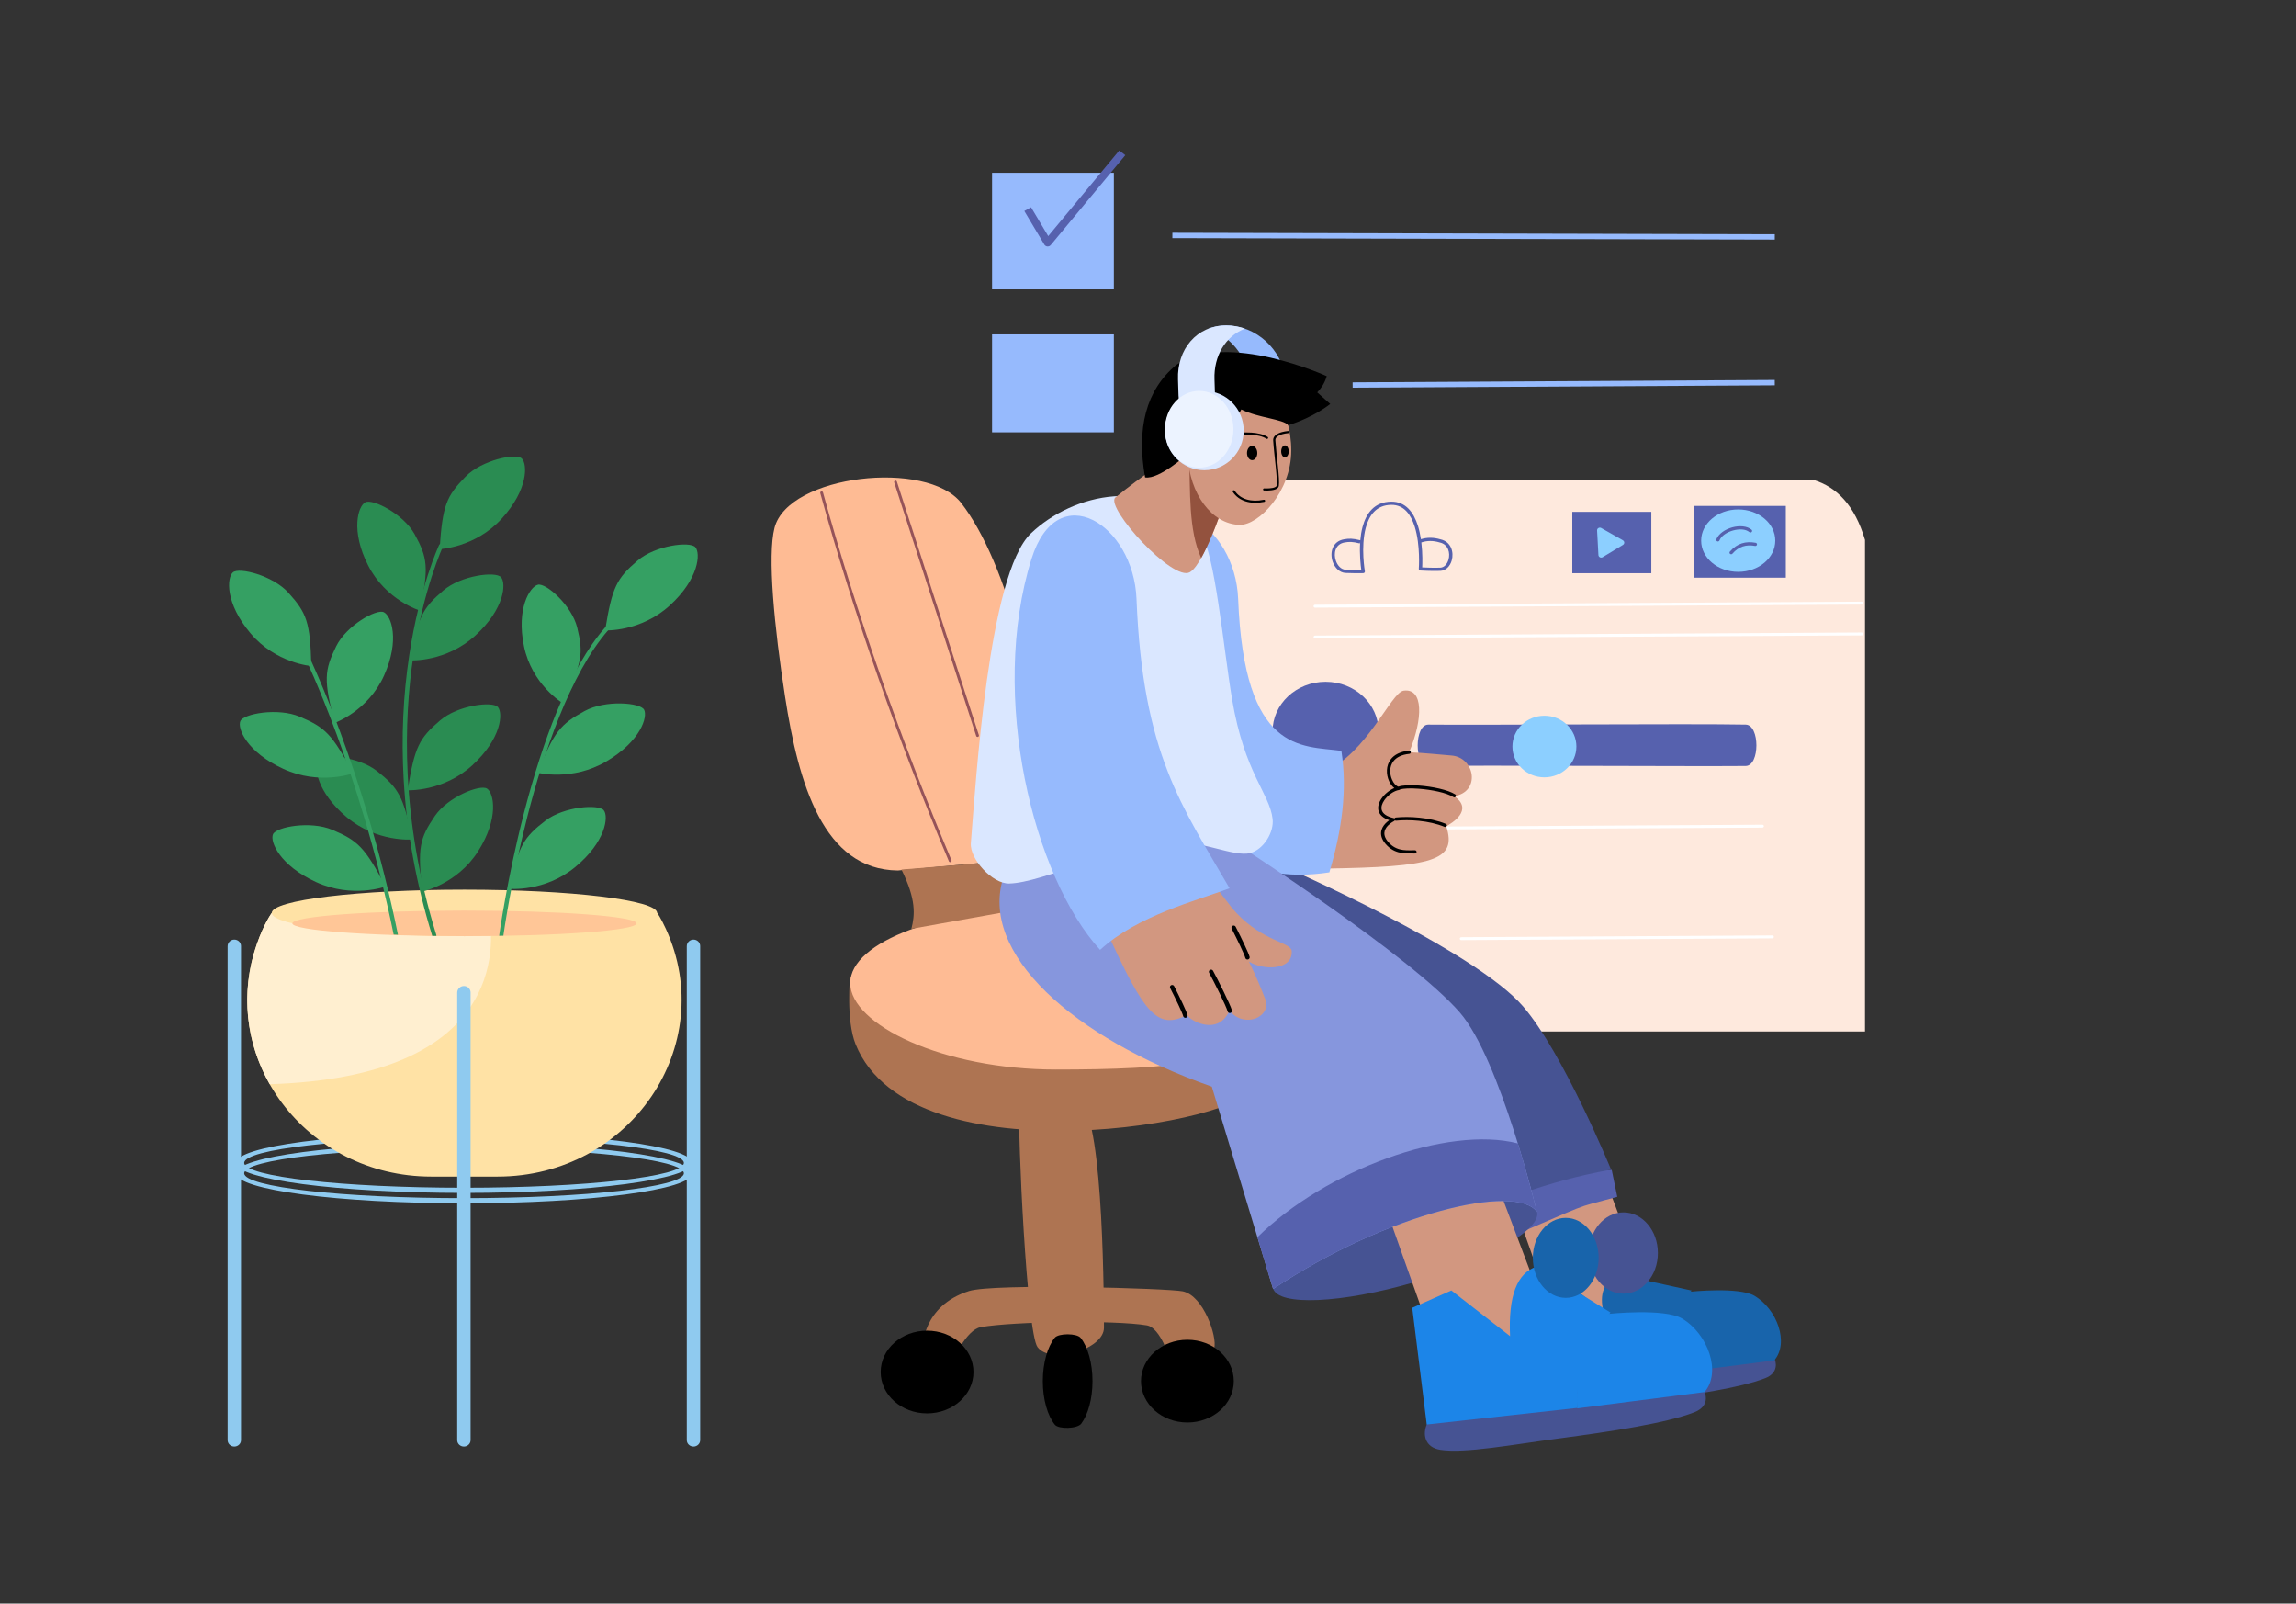 <svg width="391" height="273" viewBox="0 0 391 273" fill="none" xmlns="http://www.w3.org/2000/svg">
<rect x="0" y="0" width="391" height="273" fill="#333333" stroke="none"/>
<g clip-path="url(#clip0_0_1)">
<path fill-rule="evenodd" clip-rule="evenodd" d="M317.603 91.917C315.87 86.038 312.799 82.904 308.794 81.688H198.546V175.606H317.604V91.917L317.603 91.917Z" fill="#FEE9DD"/>
<path d="M225.739 132.975C230.724 132.975 234.766 129.191 234.766 124.523C234.766 119.854 230.724 116.07 225.739 116.07C220.753 116.07 216.711 119.854 216.711 124.523C216.711 129.191 220.753 132.975 225.739 132.975Z" fill="#5661AE"/>
<path fill-rule="evenodd" clip-rule="evenodd" d="M297.285 123.362C288.167 123.175 252.112 123.463 243.251 123.362C240.818 123.335 240.818 130.445 243.251 130.406C252.189 130.263 288.223 130.493 297.285 130.406C299.719 130.383 299.718 123.412 297.285 123.362Z" fill="#5661AE"/>
<path d="M263.006 132.342C266.015 132.342 268.454 129.993 268.454 127.096C268.454 124.199 266.015 121.85 263.006 121.85C259.998 121.85 257.559 124.199 257.559 127.096C257.559 129.993 259.998 132.342 263.006 132.342Z" fill="#8CCFFF"/>
<path fill-rule="evenodd" clip-rule="evenodd" d="M220.394 141.347L300.125 140.897C300.159 140.897 300.192 140.89 300.223 140.878C300.254 140.865 300.282 140.847 300.306 140.824C300.329 140.801 300.348 140.773 300.361 140.743C300.373 140.713 300.38 140.681 300.38 140.649C300.379 140.617 300.372 140.585 300.359 140.555C300.346 140.525 300.327 140.498 300.304 140.475C300.28 140.452 300.252 140.434 300.22 140.422C300.189 140.41 300.156 140.404 300.123 140.404L220.391 140.854C220.324 140.856 220.261 140.883 220.215 140.929C220.169 140.976 220.143 141.037 220.144 141.102C220.144 141.166 220.17 141.227 220.217 141.273C220.264 141.319 220.327 141.345 220.394 141.347ZM223.949 108.696L317.049 108.171C317.082 108.17 317.115 108.164 317.146 108.151C317.177 108.139 317.205 108.12 317.229 108.097C317.252 108.074 317.271 108.047 317.284 108.017C317.296 107.987 317.303 107.955 317.302 107.923C317.302 107.89 317.295 107.858 317.282 107.829C317.269 107.799 317.25 107.772 317.227 107.749C317.203 107.726 317.174 107.708 317.143 107.696C317.112 107.684 317.079 107.678 317.046 107.678L223.946 108.203C223.88 108.205 223.817 108.232 223.77 108.278C223.724 108.325 223.699 108.387 223.699 108.451C223.699 108.515 223.726 108.577 223.773 108.622C223.819 108.668 223.883 108.695 223.949 108.696ZM223.949 103.45L317.049 102.925C317.116 102.924 317.181 102.898 317.229 102.851C317.276 102.805 317.303 102.742 317.302 102.677C317.302 102.611 317.275 102.549 317.227 102.503C317.178 102.457 317.113 102.431 317.046 102.432L223.946 102.957C223.913 102.957 223.88 102.964 223.849 102.976C223.818 102.989 223.79 103.007 223.766 103.03C223.742 103.053 223.724 103.08 223.711 103.11C223.699 103.14 223.692 103.172 223.692 103.205C223.693 103.237 223.699 103.269 223.712 103.299C223.725 103.329 223.744 103.356 223.768 103.379C223.792 103.401 223.82 103.419 223.851 103.431C223.882 103.444 223.916 103.45 223.949 103.45Z" fill="white"/>
<path fill-rule="evenodd" clip-rule="evenodd" d="M267.756 87.142H281.213V97.587H267.756V87.142ZM288.456 86.13H304.117V98.347H288.456V86.13Z" fill="#5661AE"/>
<path d="M296.012 97.355C299.498 97.355 302.323 94.977 302.323 92.043C302.323 89.109 299.498 86.731 296.012 86.731C292.527 86.731 289.701 89.109 289.701 92.043C289.701 94.977 292.527 97.355 296.012 97.355Z" fill="#8CCFFF"/>
<path fill-rule="evenodd" clip-rule="evenodd" d="M292.816 92.008C293.144 91.197 294.113 90.591 295.146 90.307C296.17 90.026 297.275 90.052 297.91 90.587C297.938 90.61 297.971 90.628 298.006 90.64C298.041 90.651 298.078 90.656 298.115 90.653C298.152 90.651 298.189 90.642 298.222 90.626C298.255 90.61 298.285 90.588 298.309 90.561C298.334 90.534 298.353 90.502 298.364 90.468C298.376 90.434 298.381 90.398 298.379 90.363C298.376 90.327 298.366 90.292 298.35 90.26C298.333 90.228 298.31 90.199 298.282 90.175C297.524 89.537 296.213 89.446 294.991 89.781C293.78 90.114 292.673 90.859 292.289 91.81C292.262 91.877 292.263 91.953 292.293 92.019C292.324 92.085 292.38 92.137 292.45 92.163C292.52 92.19 292.598 92.188 292.666 92.159C292.735 92.13 292.789 92.076 292.816 92.008ZM295.027 94.26C296.1 93.012 297.407 92.667 298.874 92.941C298.948 92.955 299.024 92.94 299.086 92.899C299.148 92.859 299.191 92.796 299.205 92.725C299.22 92.654 299.204 92.58 299.162 92.52C299.12 92.46 299.055 92.419 298.981 92.405C297.307 92.093 295.816 92.487 294.592 93.912C294.544 93.968 294.521 94.04 294.528 94.112C294.535 94.184 294.571 94.25 294.629 94.296C294.687 94.343 294.761 94.365 294.836 94.358C294.911 94.351 294.979 94.316 295.027 94.26Z" fill="#5661AE"/>
<path fill-rule="evenodd" clip-rule="evenodd" d="M272.687 89.892C272.614 89.85 272.53 89.828 272.445 89.829C272.36 89.829 272.276 89.852 272.203 89.895C272.13 89.938 272.071 89.999 272.031 90.071C271.991 90.144 271.972 90.226 271.977 90.308L272.205 94.495C272.21 94.574 272.235 94.651 272.28 94.717C272.324 94.784 272.386 94.838 272.459 94.875C272.532 94.911 272.614 94.929 272.696 94.925C272.778 94.922 272.858 94.898 272.927 94.856L276.382 92.763C276.451 92.721 276.507 92.663 276.546 92.595C276.585 92.526 276.604 92.449 276.603 92.371C276.602 92.293 276.58 92.216 276.539 92.149C276.499 92.081 276.441 92.025 276.371 91.985L272.687 89.892Z" fill="#8CCFFF"/>
<path fill-rule="evenodd" clip-rule="evenodd" d="M248.851 160.048L301.824 159.749C301.858 159.749 301.891 159.742 301.922 159.73C301.953 159.717 301.981 159.699 302.004 159.676C302.028 159.653 302.047 159.626 302.059 159.596C302.072 159.566 302.078 159.534 302.078 159.501C302.078 159.469 302.071 159.437 302.058 159.407C302.045 159.377 302.026 159.35 302.002 159.328C301.978 159.305 301.95 159.287 301.919 159.275C301.888 159.262 301.855 159.256 301.821 159.256L248.848 159.555C248.815 159.555 248.781 159.562 248.75 159.575C248.72 159.587 248.692 159.605 248.668 159.628C248.644 159.651 248.626 159.679 248.613 159.709C248.6 159.739 248.594 159.771 248.594 159.803C248.594 159.835 248.601 159.867 248.614 159.897C248.627 159.927 248.646 159.954 248.67 159.977C248.694 160 248.722 160.018 248.753 160.03C248.784 160.042 248.818 160.048 248.851 160.048Z" fill="white"/>
<path fill-rule="evenodd" clip-rule="evenodd" d="M231.656 91.976C230.309 91.636 229.717 91.671 228.891 91.811C226.869 92.155 226.419 94.108 226.959 95.647C227.324 96.685 228.14 97.508 229.17 97.544C231.236 97.616 232.167 97.576 232.167 97.576C232.207 97.574 232.246 97.564 232.282 97.547C232.317 97.529 232.349 97.504 232.374 97.474C232.399 97.444 232.418 97.409 232.428 97.372C232.438 97.335 232.44 97.295 232.433 97.257C232.433 97.257 231.708 93.16 232.579 89.867C233.136 87.76 234.353 85.976 236.927 85.948C239.126 85.925 240.286 87.636 240.923 89.663C241.922 92.843 241.616 96.835 241.616 96.835C241.614 96.871 241.618 96.907 241.63 96.942C241.642 96.976 241.661 97.008 241.685 97.035C241.71 97.062 241.74 97.084 241.773 97.1C241.807 97.116 241.843 97.126 241.881 97.128C241.881 97.128 243.746 97.243 245.276 97.189C246.228 97.156 246.939 96.394 247.22 95.423C247.628 94.011 247.124 92.207 245.296 91.816C244.146 91.474 243.038 91.464 241.975 91.795C241.861 91.027 241.697 90.244 241.464 89.504C240.75 87.232 239.386 85.376 236.921 85.402C234.05 85.433 232.652 87.382 232.03 89.732C231.838 90.459 231.721 91.224 231.656 91.976ZM231.632 92.283L231.568 92.519C230.3 92.194 229.754 92.219 228.989 92.349C227.359 92.626 227.059 94.23 227.495 95.471C227.781 96.286 228.383 96.971 229.19 96.999C230.545 97.046 231.404 97.044 231.827 97.038C231.721 96.303 231.489 94.364 231.632 92.283ZM242.05 92.347C242.278 94.235 242.229 95.948 242.197 96.598C242.768 96.627 244.108 96.684 245.255 96.644C245.97 96.618 246.464 96.006 246.675 95.276C247.004 94.138 246.644 92.657 245.164 92.347C245.156 92.346 245.148 92.344 245.14 92.341C244.068 92.02 243.037 92.016 242.05 92.347Z" fill="#5661AE"/>
<path fill-rule="evenodd" clip-rule="evenodd" d="M168.943 29.417H189.687V49.267H168.943V29.417ZM168.943 56.926H189.687V73.6H168.943V56.926Z" fill="#96BAFD"/>
<path fill-rule="evenodd" clip-rule="evenodd" d="M174.438 35.92L177.845 41.637C177.899 41.727 177.974 41.803 178.065 41.858C178.156 41.914 178.26 41.947 178.367 41.955C178.474 41.963 178.582 41.945 178.681 41.904C178.779 41.863 178.866 41.799 178.933 41.718L191.636 26.417L190.605 25.621L178.508 40.192L175.583 35.285L174.438 35.92Z" fill="#5661AE"/>
<path fill-rule="evenodd" clip-rule="evenodd" d="M199.649 40.534L302.237 40.786L302.24 39.876L199.651 39.624L199.649 40.534ZM230.352 66.001L302.239 65.596L302.233 64.686L230.346 65.091L230.352 66.001Z" fill="#96BAFD"/>
<path fill-rule="evenodd" clip-rule="evenodd" d="M184.039 187.688C181.405 185.648 174.035 184.202 173.606 188.867C173.272 192.494 174.846 226.858 176.686 229.336C178.94 232.37 188.023 229.76 188.001 226.028C187.987 223.549 188.03 190.777 184.039 187.688Z" fill="#AE7452"/>
<path fill-rule="evenodd" clip-rule="evenodd" d="M213.73 174.229C191.583 174.697 167.492 175.058 144.765 166.252C144.765 166.252 144.042 173.678 145.714 177.801C155.311 201.462 213.026 190.912 213.284 184.998L213.73 174.229Z" fill="#AE7452"/>
<path fill-rule="evenodd" clip-rule="evenodd" d="M179.598 154.519C198.807 154.519 213.97 166.738 213.97 173.828C213.97 180.917 199.023 182.086 179.814 182.086C160.606 182.086 144.794 174.454 144.794 167.364C144.794 160.275 160.389 154.519 179.598 154.519ZM163.704 85.651C157.902 78.173 134.234 80.8 131.898 89.865C130.673 94.618 131.853 106.69 133.698 118.626C135.989 133.454 140.222 148.074 152.898 148.197L177.039 145.979C178.602 119.702 171.304 95.447 163.704 85.651Z" fill="#FEBB94"/>
<path fill-rule="evenodd" clip-rule="evenodd" d="M168.935 146.788L153.513 148.038C156.056 153.151 155.806 155.8 155.201 158.135L171.549 155.202C172 151.794 170.842 148.679 168.935 146.788Z" fill="#AE7452"/>
<path fill-rule="evenodd" clip-rule="evenodd" d="M139.689 83.942C145.237 104.172 153.165 126.654 161.592 146.631C161.616 146.687 161.662 146.732 161.72 146.756C161.779 146.78 161.844 146.78 161.903 146.757C161.962 146.734 162.009 146.69 162.033 146.633C162.058 146.577 162.058 146.514 162.034 146.457C153.615 126.498 145.694 104.036 140.151 83.825C140.135 83.766 140.095 83.715 140.04 83.684C139.986 83.654 139.92 83.645 139.859 83.661C139.798 83.676 139.746 83.715 139.714 83.768C139.682 83.82 139.673 83.883 139.689 83.942ZM152.273 82.111L166.244 125.296C166.263 125.355 166.305 125.403 166.361 125.432C166.417 125.46 166.483 125.466 166.543 125.448C166.604 125.429 166.654 125.389 166.683 125.335C166.713 125.281 166.719 125.217 166.7 125.159L152.729 81.974C152.709 81.917 152.667 81.87 152.611 81.843C152.556 81.816 152.492 81.811 152.432 81.829C152.373 81.847 152.323 81.886 152.293 81.939C152.264 81.992 152.257 82.053 152.273 82.111Z" fill="#955359"/>
<path fill-rule="evenodd" clip-rule="evenodd" d="M206.781 229.502C207.306 227.588 204.971 220.605 201.438 219.849C199.016 219.33 169.245 218.458 165.01 219.799C157.036 222.325 157.133 229.396 157.167 229.215L162.21 231.75C162.21 231.75 164.501 226.39 167.024 225.941C172.575 224.954 189.935 224.727 195.303 225.638C197.654 226.037 199.236 231.409 199.236 231.409C199.236 231.409 206.257 231.416 206.781 229.502Z" fill="#AE7452"/>
<path d="M202.21 242.174C206.574 242.174 210.112 239.021 210.112 235.132C210.112 231.243 206.574 228.09 202.21 228.09C197.846 228.09 194.308 231.243 194.308 235.132C194.308 239.021 197.846 242.174 202.21 242.174Z" fill="black"/>
<path fill-rule="evenodd" clip-rule="evenodd" d="M179.605 227.762C180.249 226.953 183.396 226.958 184.042 227.777C185.246 229.303 186.049 232.029 186.049 235.134C186.049 238.156 185.289 240.818 184.139 242.365C183.472 243.261 180.275 243.332 179.639 242.548C178.409 241.035 177.586 238.279 177.586 235.134C177.586 232.018 178.394 229.285 179.605 227.762Z" fill="black"/>
<path d="M157.876 240.623C162.241 240.623 165.779 237.471 165.779 233.582C165.779 229.692 162.241 226.54 157.876 226.54C153.512 226.54 149.974 229.692 149.974 233.582C149.974 237.471 153.512 240.623 157.876 240.623Z" fill="black"/>
<path fill-rule="evenodd" clip-rule="evenodd" d="M271.982 197.077L257.068 202.778L268.091 233.918L285.039 231.68L271.982 197.077Z" fill="#D29780"/>
<path fill-rule="evenodd" clip-rule="evenodd" d="M274.469 199.171C264.037 199.405 255.844 203.781 251.444 206.897L253.273 212.24C272.673 204.03 267.004 206.052 275.413 203.751L274.469 199.171Z" fill="#5661AE"/>
<path fill-rule="evenodd" clip-rule="evenodd" d="M259.365 171.328C250.995 161.649 218.593 147.511 218.593 147.511C209.605 143.186 205.416 141.865 192.403 144.678C188.053 157.705 207.304 173.295 230.915 181.584L251.112 206.454C254.525 205.805 256.961 203.827 259.445 203.022C264.262 201.461 268.254 200.238 274.365 199.127C274.365 199.127 266.221 179.256 259.365 171.328ZM302.094 231.113C302.504 231.824 302.935 233.723 300.602 234.632C296.403 236.269 288.038 237.528 280.336 238.548C273.528 239.449 266.295 240.811 262.632 240.251C260.225 239.882 259.785 238.209 260.518 236.698L302.094 231.113Z" fill="#465393"/>
<path fill-rule="evenodd" clip-rule="evenodd" d="M298.806 220.619C296.147 219.026 287.798 219.914 287.798 219.914C284.151 222.325 283.02 228.363 283.08 234.046L302.145 231.604C304.724 228.632 302.64 222.915 298.806 220.619Z" fill="#1864AB"/>
<path fill-rule="evenodd" clip-rule="evenodd" d="M275.475 216.943C273.108 218.252 272.347 220.376 273.047 223.242L264.265 216.413L258.416 219.005L260.582 236.459L283.06 233.982C283.063 229.277 284.19 224.059 288.077 219.711L275.475 216.943Z" fill="#1864AB"/>
<path d="M276.464 220.24C279.704 220.24 282.33 217.142 282.33 213.32C282.33 209.499 279.704 206.401 276.464 206.401C273.225 206.401 270.599 209.499 270.599 213.32C270.599 217.142 273.225 220.24 276.464 220.24Z" fill="#465393"/>
<path fill-rule="evenodd" clip-rule="evenodd" d="M237.669 207.325C250.069 203.707 260.855 203.226 261.74 206.252C262.625 209.277 253.276 214.672 240.876 218.29C228.476 221.909 217.691 222.39 216.806 219.364C215.921 216.338 225.269 210.944 237.669 207.325Z" fill="#465393"/>
<path fill-rule="evenodd" clip-rule="evenodd" d="M212.74 64.63L212.737 64.593C212.331 60.613 209.463 57.221 205.808 55.943C206.723 55.59 207.736 55.399 208.828 55.399C213.88 55.399 218.4 59.519 218.917 64.593L218.921 64.63H212.74Z" fill="#96BAFD"/>
<path fill-rule="evenodd" clip-rule="evenodd" d="M239.971 128.07C242.358 122.383 242.432 117.098 239.024 117.584C236.866 117.891 232.789 128.287 225.512 131.394L225.587 147.874C244.112 147.59 248.172 146.532 246.292 140.666C247.2 140.171 251.034 137.886 247.653 135.548C252.199 134.791 251.177 128.941 247.186 128.623C245.348 128.477 242.512 128.169 239.971 128.07Z" fill="#D29780"/>
<path fill-rule="evenodd" clip-rule="evenodd" d="M237.54 139.65C237.569 139.676 237.604 139.695 237.641 139.707C237.679 139.719 237.719 139.723 237.758 139.719C239.888 139.504 243.276 139.654 246.005 140.766C246.039 140.78 246.076 140.788 246.113 140.788C246.15 140.788 246.187 140.781 246.221 140.768C246.256 140.754 246.287 140.735 246.314 140.709C246.34 140.684 246.361 140.654 246.376 140.621C246.39 140.588 246.398 140.553 246.398 140.517C246.398 140.481 246.391 140.445 246.377 140.412C246.363 140.379 246.343 140.349 246.316 140.323C246.29 140.298 246.259 140.277 246.225 140.263C243.403 139.113 239.901 138.954 237.699 139.176C237.649 139.181 237.601 139.199 237.561 139.227C237.52 139.256 237.488 139.295 237.469 139.34C237.433 139.309 237.39 139.287 237.344 139.277C236.111 138.999 235.492 138.518 235.315 137.928C235.151 137.386 235.365 136.782 235.746 136.233C236.348 135.365 237.381 134.63 238.237 134.495C238.295 134.485 238.348 134.46 238.389 134.42C238.993 134.205 240.211 134.175 241.583 134.276C243.76 134.436 246.325 134.942 247.509 135.698C247.54 135.718 247.575 135.732 247.612 135.74C247.648 135.747 247.686 135.747 247.723 135.74C247.76 135.733 247.794 135.719 247.826 135.699C247.857 135.679 247.883 135.653 247.904 135.623C247.925 135.593 247.939 135.559 247.946 135.524C247.953 135.488 247.953 135.452 247.945 135.416C247.937 135.381 247.923 135.347 247.901 135.318C247.88 135.288 247.853 135.263 247.822 135.243C246.582 134.451 243.904 133.899 241.627 133.731C240.116 133.62 238.78 133.683 238.139 133.928C237.704 133.784 237.315 133.313 237.057 132.725C236.642 131.783 236.575 130.514 237.311 129.578C237.807 128.947 238.665 128.478 240.001 128.341C240.038 128.338 240.075 128.328 240.108 128.311C240.141 128.294 240.17 128.271 240.194 128.243C240.218 128.215 240.235 128.182 240.246 128.148C240.257 128.113 240.26 128.077 240.257 128.041C240.253 128.005 240.241 127.97 240.223 127.938C240.205 127.906 240.181 127.879 240.151 127.856C240.122 127.833 240.088 127.817 240.052 127.807C240.016 127.797 239.978 127.794 239.941 127.798C238.404 127.955 237.431 128.522 236.86 129.248C235.996 130.347 236.049 131.833 236.536 132.939C236.762 133.454 237.085 133.882 237.447 134.161C236.643 134.497 235.808 135.162 235.276 135.93C234.795 136.623 234.565 137.396 234.771 138.081C234.957 138.698 235.499 139.269 236.592 139.636C236.39 139.777 236.16 139.96 235.946 140.182C235.564 140.579 235.237 141.1 235.191 141.721C235.143 142.374 235.399 143.151 236.28 144.017C237.843 145.551 239.765 145.261 240.945 145.302C240.983 145.303 241.02 145.298 241.055 145.285C241.09 145.273 241.122 145.254 241.149 145.23C241.177 145.205 241.199 145.176 241.215 145.143C241.23 145.11 241.239 145.075 241.24 145.039C241.242 145.003 241.235 144.967 241.222 144.933C241.209 144.9 241.189 144.869 241.164 144.842C241.138 144.816 241.108 144.795 241.074 144.78C241.04 144.765 241.003 144.757 240.966 144.756C239.886 144.719 238.113 145.038 236.684 143.634C235.959 142.922 235.716 142.297 235.756 141.76C235.792 141.271 236.06 140.866 236.361 140.553C236.837 140.059 237.405 139.788 237.405 139.788C237.465 139.759 237.513 139.71 237.54 139.65Z" fill="black"/>
<path fill-rule="evenodd" clip-rule="evenodd" d="M210.852 101.962C210.351 89.288 197.428 81.058 192.971 95.14C185.695 118.125 197.171 153.029 226.384 148.514C228.536 141.281 229.464 134.489 228.434 127.826C221.646 126.907 211.896 128.383 210.852 101.962Z" fill="#96BAFD"/>
<path fill-rule="evenodd" clip-rule="evenodd" d="M252.75 195.736L234.894 202.544L248.091 239.725L268.384 237.053L252.75 195.736Z" fill="#D29780"/>
<path fill-rule="evenodd" clip-rule="evenodd" d="M290.083 236.556C290.55 237.366 291.176 239.401 288.52 240.436C283.74 242.299 274.219 243.733 265.452 244.893C257.703 245.919 249.47 247.47 245.3 246.831C242.561 246.412 242.214 244.061 243.049 242.341L290.083 236.556Z" fill="#465393"/>
<path fill-rule="evenodd" clip-rule="evenodd" d="M261.671 215.644C258.35 216.695 256.844 220.638 257.156 227.472L247.16 219.699L240.501 222.649L242.967 242.516L268.552 239.697C268.557 234.341 269.839 228.402 274.264 223.453L261.671 215.644Z" fill="#1C85E8"/>
<path fill-rule="evenodd" clip-rule="evenodd" d="M286.475 224.486C283.448 222.673 273.945 223.684 273.945 223.684C269.774 227.662 268.271 233.627 268.575 239.77L290.275 236.99C293.211 233.607 290.839 227.1 286.475 224.486Z" fill="#1C85E8"/>
<path fill-rule="evenodd" clip-rule="evenodd" d="M248.629 172.406C240.26 162.727 210.912 143.877 210.912 143.877C199.963 141.442 185.224 143.44 170.92 149.222C166.57 162.249 182.755 176.711 206.366 185L216.804 219.45C236.321 206.433 258.277 201.406 261.726 206.314C261.726 206.314 255.486 180.334 248.629 172.406Z" fill="#8696DD"/>
<path fill-rule="evenodd" clip-rule="evenodd" d="M214.134 210.635L216.804 219.45C236.322 206.433 258.278 201.406 261.727 206.314C261.727 206.314 260.477 201.114 258.483 194.657C246.504 191.575 225.731 199.208 214.134 210.635Z" fill="#5661AE"/>
<path d="M266.64 220.961C269.734 220.961 272.243 217.911 272.243 214.149C272.243 210.388 269.734 207.338 266.64 207.338C263.545 207.338 261.036 210.388 261.036 214.149C261.036 217.911 263.545 220.961 266.64 220.961Z" fill="#1864AB"/>
<path fill-rule="evenodd" clip-rule="evenodd" d="M204.398 90.727C196.47 80.886 182.76 83.916 175.542 90.824C168.324 97.733 166.189 133.123 165.331 143.517C165.105 146.246 169.012 150.475 171.849 150.414C177.627 150.288 190.042 143.992 199.044 143.301C204.225 142.903 210.153 145.965 212.906 145.227C215.199 144.612 216.989 141.686 216.721 139.405C216.208 135.051 211.973 131.75 209.828 119.101C208.353 110.406 206.901 93.834 204.398 90.727Z" fill="#DAE7FF"/>
<path fill-rule="evenodd" clip-rule="evenodd" d="M209.108 83.606C209.108 83.606 206.192 76.274 203.137 76.337C200.083 76.4 189.913 84.712 189.913 84.712C188.251 86.456 199.765 99.121 202.645 97.407C205.347 95.799 209.108 83.606 209.108 83.606Z" fill="#D29780"/>
<path fill-rule="evenodd" clip-rule="evenodd" d="M207.764 87.577L202.5 77.441C202.719 83.629 202.371 90.286 204.558 95.003C205.732 92.922 206.904 89.96 207.764 87.577Z" fill="#93523E"/>
<path fill-rule="evenodd" clip-rule="evenodd" d="M211.069 64.028C215.94 64.028 219.895 69.703 219.895 76.692C219.895 83.682 214.362 89.459 211.069 89.357C206.393 89.212 202.558 84.124 202.261 77.518C202.249 77.245 199.071 77.032 199.605 72.861C200.228 67.997 203.508 70.115 203.624 69.89C205.396 66.458 207.942 64.028 211.069 64.028Z" fill="#D29780"/>
<path d="M213.237 78.341C213.721 78.341 214.113 77.798 214.113 77.128C214.113 76.459 213.721 75.916 213.237 75.916C212.752 75.916 212.36 76.459 212.36 77.128C212.36 77.798 212.752 78.341 213.237 78.341Z" fill="black"/>
<path d="M218.822 77.861C219.175 77.861 219.462 77.405 219.462 76.843C219.462 76.28 219.175 75.824 218.822 75.824C218.469 75.824 218.182 76.28 218.182 76.843C218.182 77.405 218.469 77.861 218.822 77.861Z" fill="black"/>
<path fill-rule="evenodd" clip-rule="evenodd" d="M219.353 73.375C219.353 73.375 218.435 73.439 217.719 73.774C217.19 74.021 216.779 74.413 216.818 74.995C217.003 77.785 217.594 81.527 217.407 82.675C217.391 82.776 217.313 82.846 217.21 82.905C217.071 82.984 216.887 83.037 216.691 83.074C216.057 83.195 215.297 83.147 215.297 83.147C215.272 83.145 215.247 83.148 215.223 83.156C215.199 83.163 215.177 83.175 215.158 83.191C215.139 83.207 215.124 83.226 215.113 83.248C215.102 83.269 215.095 83.293 215.093 83.317C215.092 83.341 215.095 83.365 215.103 83.388C215.111 83.411 215.124 83.432 215.141 83.45C215.158 83.468 215.178 83.483 215.2 83.493C215.223 83.503 215.248 83.509 215.273 83.51C215.273 83.51 216.387 83.578 217.1 83.347C217.471 83.228 217.733 83.021 217.78 82.732C217.969 81.572 217.382 77.79 217.194 74.972C217.166 74.547 217.497 74.282 217.883 74.102C218.539 73.795 219.38 73.738 219.38 73.738C219.405 73.736 219.429 73.73 219.451 73.719C219.473 73.708 219.493 73.694 219.509 73.675C219.526 73.657 219.538 73.636 219.546 73.614C219.554 73.591 219.557 73.567 219.555 73.543C219.553 73.519 219.547 73.496 219.536 73.475C219.524 73.453 219.509 73.434 219.49 73.419C219.472 73.403 219.45 73.391 219.426 73.384C219.403 73.376 219.378 73.373 219.353 73.375ZM210.422 74.094C210.422 74.094 211.697 73.913 213.096 74.01C214.01 74.073 214.98 74.252 215.667 74.69C215.688 74.704 215.711 74.713 215.735 74.717C215.759 74.722 215.785 74.722 215.809 74.717C215.833 74.713 215.856 74.703 215.877 74.69C215.898 74.676 215.915 74.659 215.929 74.639C215.943 74.619 215.952 74.597 215.957 74.573C215.962 74.55 215.961 74.526 215.956 74.502C215.951 74.479 215.942 74.456 215.928 74.436C215.914 74.417 215.896 74.4 215.875 74.387C215.139 73.917 214.103 73.714 213.123 73.646C211.681 73.547 210.367 73.734 210.367 73.734C210.317 73.741 210.273 73.766 210.243 73.805C210.213 73.844 210.2 73.892 210.208 73.94C210.215 73.988 210.242 74.031 210.282 74.06C210.322 74.088 210.372 74.101 210.422 74.094ZM209.94 83.739C210.984 85.33 213 85.912 215.298 85.439C215.323 85.433 215.346 85.424 215.366 85.41C215.386 85.397 215.404 85.379 215.417 85.359C215.431 85.339 215.44 85.317 215.444 85.293C215.449 85.27 215.449 85.246 215.443 85.222C215.438 85.199 215.428 85.177 215.414 85.157C215.4 85.138 215.382 85.121 215.362 85.108C215.341 85.095 215.318 85.086 215.293 85.082C215.269 85.077 215.244 85.078 215.22 85.082C213.096 85.52 211.224 85.014 210.259 83.544C210.245 83.524 210.228 83.506 210.208 83.492C210.188 83.478 210.165 83.468 210.14 83.462C210.116 83.457 210.091 83.456 210.066 83.46C210.042 83.464 210.018 83.473 209.997 83.486C209.976 83.499 209.958 83.515 209.943 83.535C209.929 83.555 209.919 83.577 209.913 83.601C209.908 83.624 209.908 83.649 209.912 83.672C209.917 83.696 209.926 83.719 209.94 83.739Z" fill="black"/>
<path fill-rule="evenodd" clip-rule="evenodd" d="M225.938 64.039C225.938 64.039 209.001 56.296 200.341 62.1C195.091 66.446 193.54 72.974 195.002 81.276C197.436 81.684 202.286 77.228 202.286 77.228C199.629 73.543 206.123 68.036 206.132 74.543C206.132 74.543 210.648 71.44 211.39 69.706C214.259 71.157 218.544 71.343 219.382 72.387C223.848 71 226.534 68.77 226.534 68.77L224.32 66.8C224.97 66.108 225.568 65.306 225.938 64.039Z" fill="black"/>
<path fill-rule="evenodd" clip-rule="evenodd" d="M212.683 163.69C215.038 165.228 220.162 165.243 219.977 161.924C219.892 160.417 215.229 160.352 210.601 155.476C209.222 154.022 208.002 152.067 206.713 150.691L188.32 158.198C195.068 173.176 197.18 175.211 202.169 172.818C202.509 173.607 207.315 176.57 209.386 172.058C211.833 175.157 216.679 173.188 215.44 170.021C214.789 168.357 213.906 166.171 212.683 163.69Z" fill="#D29780"/>
<path fill-rule="evenodd" clip-rule="evenodd" d="M209.793 172.01C209.549 171.068 207.322 166.635 206.577 165.274C206.554 165.232 206.523 165.193 206.484 165.162C206.446 165.131 206.402 165.108 206.355 165.093C206.307 165.079 206.257 165.074 206.207 165.078C206.157 165.082 206.109 165.096 206.065 165.119C206.021 165.141 205.982 165.172 205.95 165.209C205.918 165.246 205.894 165.289 205.88 165.335C205.866 165.381 205.861 165.43 205.866 165.478C205.871 165.525 205.886 165.572 205.909 165.614C206.637 166.943 208.823 171.267 209.06 172.186C209.072 172.233 209.093 172.277 209.123 172.316C209.152 172.354 209.189 172.387 209.232 172.412C209.274 172.437 209.322 172.453 209.371 172.461C209.42 172.468 209.47 172.465 209.518 172.454C209.567 172.442 209.612 172.421 209.652 172.393C209.692 172.364 209.726 172.328 209.751 172.287C209.777 172.246 209.794 172.2 209.801 172.152C209.808 172.105 209.805 172.056 209.793 172.01ZM202.231 172.829C202.058 172.16 200.888 169.732 199.953 167.891C199.931 167.848 199.901 167.809 199.864 167.778C199.826 167.746 199.783 167.722 199.736 167.706C199.689 167.691 199.64 167.684 199.59 167.687C199.541 167.69 199.493 167.703 199.448 167.724C199.404 167.745 199.364 167.774 199.331 167.81C199.298 167.846 199.273 167.888 199.257 167.933C199.241 167.978 199.234 168.026 199.238 168.074C199.241 168.121 199.254 168.168 199.275 168.211C200.184 170.001 201.331 172.355 201.499 173.005C201.523 173.099 201.585 173.179 201.67 173.229C201.756 173.279 201.859 173.294 201.956 173.27C202.053 173.247 202.137 173.187 202.188 173.105C202.24 173.022 202.255 172.923 202.231 172.829ZM212.804 162.904C212.625 162.211 211.376 159.632 210.427 157.771C210.383 157.685 210.305 157.619 210.21 157.589C210.116 157.558 210.012 157.564 209.923 157.607C209.833 157.649 209.765 157.724 209.732 157.815C209.7 157.906 209.706 158.006 209.75 158.093C210.673 159.902 211.897 162.406 212.072 163.08C212.096 163.174 212.158 163.254 212.243 163.304C212.329 163.354 212.432 163.368 212.529 163.345C212.626 163.322 212.71 163.262 212.761 163.179C212.813 163.096 212.828 162.997 212.804 162.904Z" fill="black"/>
<path fill-rule="evenodd" clip-rule="evenodd" d="M193.543 101.962C193.043 89.288 180.077 81.046 175.662 95.14C168.33 118.544 176.04 149.402 187.343 161.712C193.704 155.862 203.776 153.336 209.392 151.223C201.31 137.246 194.587 128.383 193.543 101.962Z" fill="#96BAFD"/>
<path fill-rule="evenodd" clip-rule="evenodd" d="M200.969 69.695C200.652 68.259 200.682 66.52 200.611 64.593C200.424 59.497 203.776 55.399 208.828 55.399C209.924 55.399 210.995 55.593 212.006 55.949C208.699 57.228 206.678 60.605 206.824 64.593C206.895 66.52 206.865 68.258 207.183 69.695H200.969Z" fill="#DAE7FF"/>
<path d="M205.091 80.055C208.794 80.055 211.796 77.031 211.796 73.301C211.796 69.571 208.794 66.547 205.091 66.547C201.388 66.547 198.386 69.571 198.386 73.301C198.386 77.031 201.388 80.055 205.091 80.055Z" fill="#DAE7FF"/>
<path d="M204.218 79.618C207.438 79.618 210.049 76.692 210.049 73.082C210.049 69.473 207.438 66.547 204.218 66.547C200.997 66.547 198.386 69.473 198.386 73.082C198.386 76.692 200.997 79.618 204.218 79.618Z" fill="#ECF3FF"/>
</g>
<path d="M79.024 192.873C57.584 192.873 40.205 195.16 40.205 197.98C40.205 200.8 57.584 203.087 79.024 203.087C100.463 203.087 117.843 200.8 117.843 197.98C117.843 195.16 100.463 192.873 79.024 192.873ZM79.024 202.209C58.349 202.209 41.588 200.316 41.588 197.98C41.588 195.644 58.349 193.751 79.024 193.751C99.699 193.751 116.46 195.644 116.46 197.98C116.46 200.316 99.699 202.209 79.024 202.209Z" fill="#8FCAEF"/>
<path d="M79.024 194.641C57.584 194.641 40.205 196.927 40.205 199.748C40.205 202.568 57.584 204.854 79.024 204.854C100.463 204.854 117.843 202.568 117.843 199.748C117.843 196.927 100.463 194.641 79.024 194.641ZM79.024 203.977C58.349 203.977 41.588 202.083 41.588 199.748C41.588 197.412 58.349 195.519 79.024 195.519C99.699 195.519 116.46 197.412 116.46 199.748C116.46 202.083 99.699 203.977 79.024 203.977Z" fill="#8FCAEF"/>
<path d="M111.945 155.431C111.945 155.431 112.574 156.345 113.387 158.117C122.505 177.99 107.295 200.313 84.715 200.313H73.459C52.106 200.313 36.959 180.179 43.753 160.705C44.989 157.163 46.28 155.431 46.28 155.431H111.945V155.431Z" fill="#FFE2A5"/>
<path d="M43.753 160.705C40.825 169.097 41.972 177.611 45.934 184.584C85.76 183.329 84.312 161.198 83.253 155.431H46.28C46.28 155.431 44.989 157.163 43.753 160.705Z" fill="#FFEFD0"/>
<path d="M79.092 159.378C97.214 159.378 111.905 157.606 111.905 155.419C111.905 153.233 97.214 151.461 79.092 151.461C60.97 151.461 46.28 153.233 46.28 155.419C46.28 157.606 60.97 159.378 79.092 159.378Z" fill="#FFE2A5"/>
<path d="M79.092 159.378C95.277 159.378 108.398 158.404 108.398 157.202C108.398 156 95.277 155.025 79.092 155.025C62.907 155.025 49.786 156 49.786 157.202C49.786 158.404 62.907 159.378 79.092 159.378Z" fill="#FFC697"/>
<path d="M103.049 107.323C103.049 107.323 109.094 107.616 114.064 103.074C119.035 98.532 119.332 94.191 118.417 93.155C117.503 92.119 111.61 92.835 108.579 95.431C105.032 98.469 104.239 99.914 103.049 107.323ZM95.721 119.637C95.721 119.637 90.599 116.536 89.243 110.071C87.886 103.606 90.235 99.889 91.602 99.546C92.969 99.204 97.365 103.046 98.296 106.847C99.385 111.293 99.172 112.914 95.721 119.637ZM91.559 131.555C91.559 131.555 97.404 133.063 103.257 129.628C109.109 126.193 110.348 122.009 109.68 120.812C109.013 119.614 103.095 119.122 99.564 121.047C95.433 123.299 94.341 124.551 91.559 131.555ZM86.698 151.315C86.698 151.315 92.718 151.914 97.931 147.632C103.145 143.35 103.68 139.03 102.824 137.949C101.968 136.868 96.044 137.283 92.874 139.721C89.165 142.574 88.293 143.976 86.698 151.315Z" fill="#35A063"/>
<path d="M103.05 106.819C100.099 110.193 97.315 115.054 94.774 121.265C92.747 126.22 90.868 132.044 89.188 138.576C86.331 149.692 85.025 159.137 85.013 159.231C85.009 159.259 85.009 159.286 85.013 159.314C85.25 159.308 85.487 159.303 85.722 159.297C85.793 158.789 87.098 149.563 89.88 138.74C92.504 128.534 97.013 114.787 103.595 107.259C103.625 107.224 103.648 107.184 103.662 107.142C103.676 107.099 103.681 107.054 103.677 107.009C103.673 106.964 103.66 106.921 103.638 106.881C103.617 106.841 103.587 106.806 103.552 106.777C103.516 106.748 103.474 106.726 103.43 106.712C103.385 106.699 103.338 106.694 103.292 106.698C103.245 106.702 103.2 106.714 103.158 106.735C103.117 106.756 103.08 106.784 103.05 106.819Z" fill="#35A063"/>
<path d="M74.865 93.485C74.865 93.485 80.912 93.254 85.438 88.301C89.965 83.347 89.856 78.999 88.848 78.046C87.841 77.094 82.039 78.315 79.261 81.163C76.013 84.495 75.358 86.002 74.865 93.485ZM69.95 112.432C69.95 112.432 75.995 112.724 80.965 108.182C85.936 103.64 86.233 99.299 85.318 98.263C84.404 97.228 78.511 97.943 75.479 100.54C71.933 103.577 71.139 105.022 69.95 112.432ZM69.416 134.539C69.416 134.539 75.46 134.831 80.431 130.289C85.401 125.747 85.698 121.406 84.784 120.37C83.87 119.335 77.977 120.05 74.945 122.647C71.398 125.684 70.605 127.129 69.416 134.539ZM70.221 142.917C70.221 142.917 64.195 143.451 59.032 139.112C53.869 134.773 53.384 130.448 54.253 129.376C55.122 128.305 61.04 128.784 64.182 131.257C67.857 134.149 68.712 135.561 70.221 142.917ZM71.487 103.939C71.487 103.939 65.714 102.19 62.697 96.269C59.679 90.347 60.971 86.177 62.203 85.513C63.435 84.848 68.7 87.491 70.604 90.94C72.83 94.975 73.051 96.595 71.487 103.939ZM71.928 151.778C71.928 151.778 77.844 150.552 81.42 144.924C84.995 139.297 84.111 135.031 82.948 134.259C81.786 133.487 76.288 135.649 74.061 138.913C71.455 142.732 71.078 144.326 71.928 151.778Z" fill="#2A8C52"/>
<path d="M75.252 92.606C75.209 92.587 75.163 92.576 75.117 92.575C75.07 92.573 75.023 92.581 74.979 92.597C74.936 92.612 74.895 92.636 74.861 92.667C74.827 92.698 74.8 92.734 74.78 92.775C74.747 92.845 71.461 99.878 69.693 111.548C68.655 118.397 68.333 125.484 68.737 132.615C69.239 141.509 70.878 150.495 73.608 159.323C73.842 159.328 74.077 159.332 74.313 159.336C74.323 159.285 74.322 159.232 74.306 159.178C68.144 139.279 68.777 122.362 70.393 111.676C72.145 100.093 75.396 93.127 75.429 93.058C75.468 92.976 75.471 92.882 75.438 92.797C75.405 92.712 75.338 92.643 75.252 92.606Z" fill="#2A8C52"/>
<path d="M53.015 113.391C53.015 113.391 46.982 112.934 42.659 107.816C38.336 102.697 38.621 98.355 39.666 97.441C40.711 96.527 46.459 97.965 49.119 100.915C52.231 104.365 52.825 105.896 53.015 113.391ZM60.101 131.662C60.101 131.662 54.448 133.741 48.26 130.903C42.071 128.064 40.392 124.025 40.928 122.768C41.464 121.511 47.298 120.436 51.016 122.002C55.366 123.834 56.585 124.971 60.101 131.662ZM65.659 150.926C65.659 150.926 60.006 153.004 53.818 150.166C47.63 147.328 45.95 143.289 46.486 142.032C47.022 140.774 52.856 139.699 56.574 141.265C60.924 143.097 62.143 144.234 65.659 150.926ZM57.016 123.062C57.016 123.062 62.693 121.046 65.41 114.991C68.126 108.936 66.627 104.831 65.363 104.225C64.099 103.618 58.972 106.503 57.245 110.036C55.223 114.17 55.084 115.798 57.016 123.062Z" fill="#35A063"/>
<path d="M67.758 159.073C64.809 144.604 60.814 132.421 57.982 124.748C54.912 116.431 52.506 111.467 52.482 111.418C52.399 111.247 52.187 111.173 52.009 111.253C51.923 111.292 51.857 111.361 51.825 111.447C51.793 111.532 51.797 111.626 51.837 111.708C51.861 111.757 54.255 116.698 57.315 124.987C60.131 132.618 64.101 144.724 67.038 159.102C67.279 159.114 67.521 159.125 67.764 159.136C67.764 159.115 67.762 159.094 67.758 159.073Z" fill="#35A063"/>
<path d="M39.903 246.273C39.274 246.273 38.763 245.783 38.763 245.178V161.081C38.763 160.467 39.286 159.95 39.925 159.961C40.545 159.973 41.043 160.459 41.043 161.056V245.178C41.043 245.783 40.533 246.273 39.903 246.273ZM79 246.273C78.37 246.273 77.86 245.783 77.86 245.178V168.988C77.86 168.374 78.383 167.856 79.022 167.868C79.641 167.879 80.14 168.365 80.14 168.963V245.178C80.14 245.783 79.63 246.273 79 246.273ZM118.097 246.273C117.467 246.273 116.956 245.783 116.956 245.178V161.081C116.956 160.467 117.48 159.95 118.119 159.961C118.738 159.973 119.237 160.459 119.237 161.056V245.178C119.237 245.783 118.726 246.273 118.097 246.273Z" fill="#8FCAEF"/>
<defs>
<clipPath id="clip0_0_1">
<rect width="283" height="273" fill="white" transform="translate(108)"/>
</clipPath>
</defs>
</svg>
